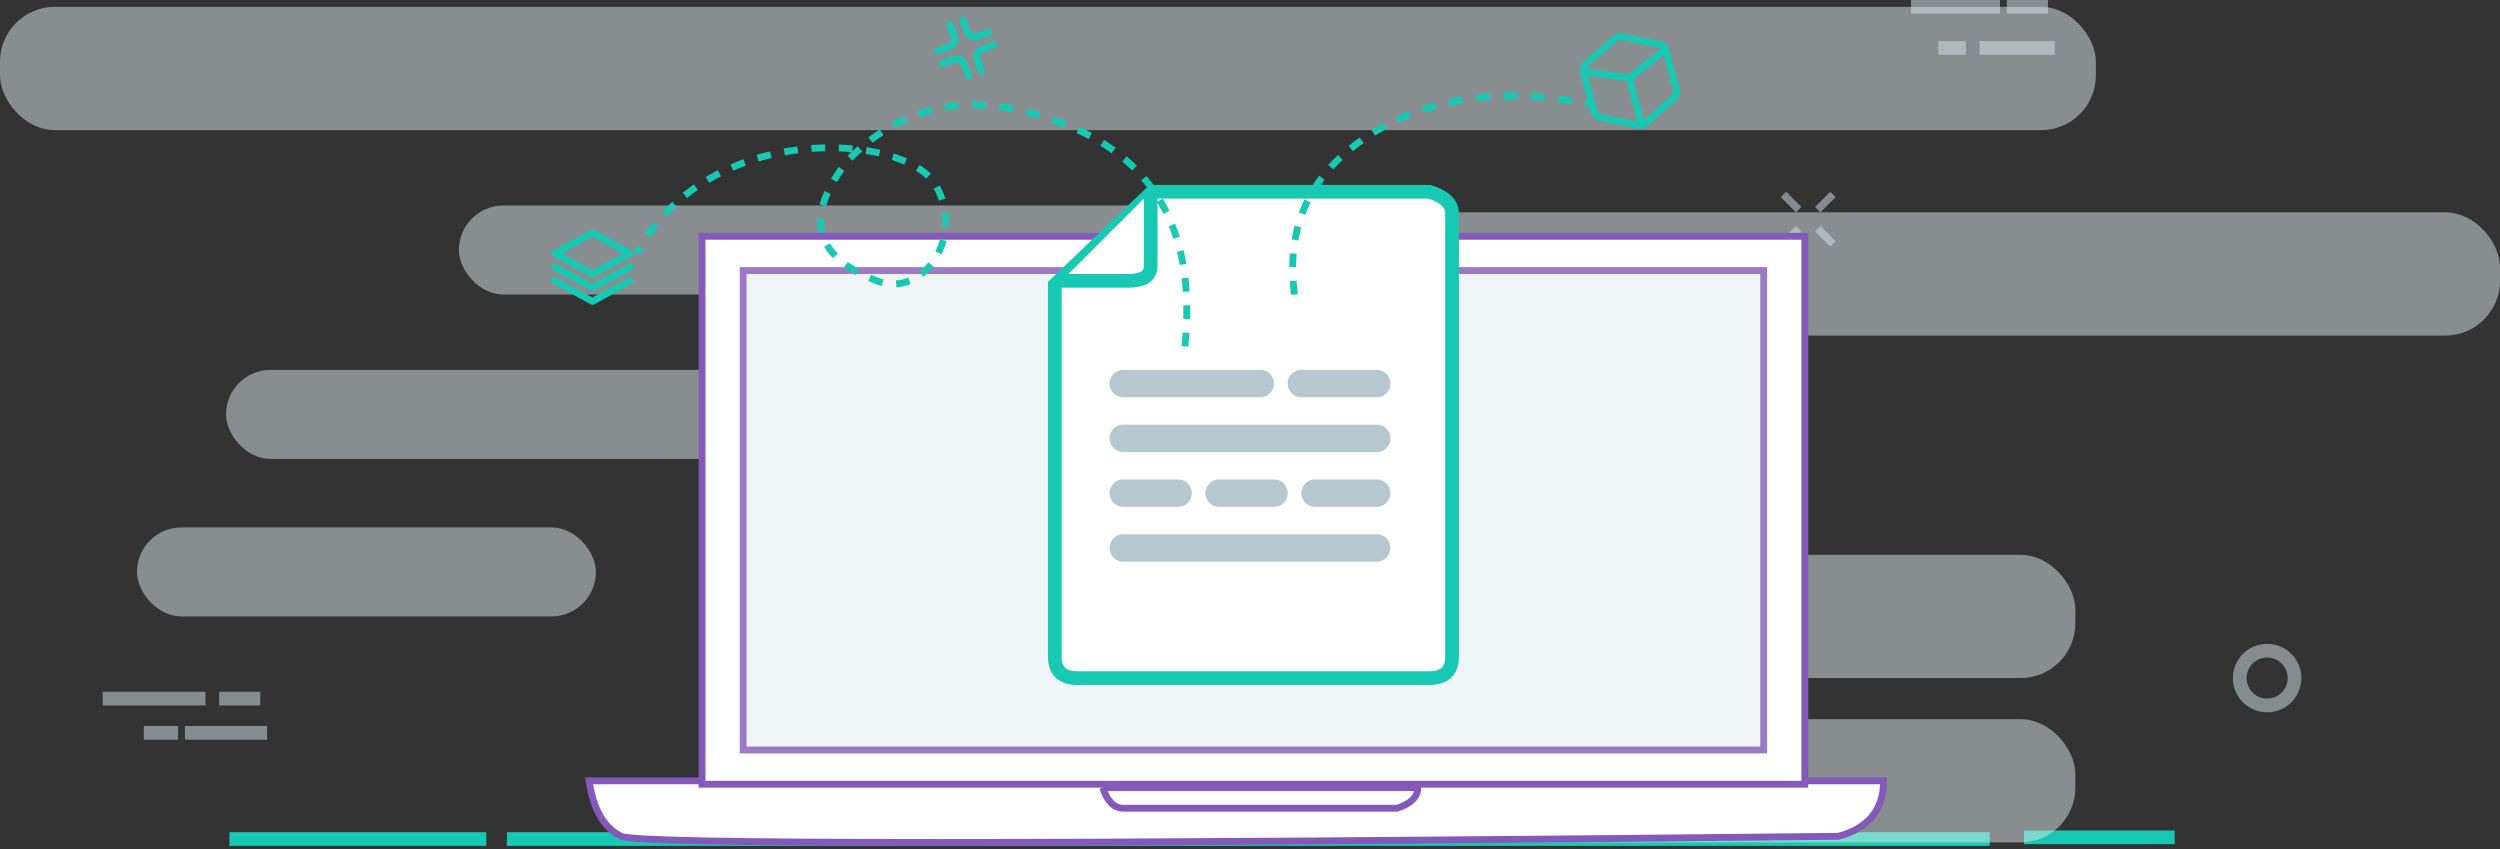 <svg xmlns="http://www.w3.org/2000/svg" width="365" height="124" viewBox="0 0 365 124">
    <rect x="0" y="0" width="365" height="124" fill="#333333" stroke="none"/>
    <g fill="none" fill-rule="evenodd">
        <path stroke="#17C9B2" stroke-linecap="square" stroke-width="2" d="M75 122.5h214.5M34.5 122.5H70M296.5 122.25h20"/>
        <g transform="translate(15)">
            <path fill="#858C8F" d="M250.784 31l-.784-.784L252.216 28l.784.784L250.784 31zm-3.568 0L245 28.784l.784-.784L248 30.216l-.784.784zm3.568 2L253 35.216l-.784.784L250 33.784l.784-.784zm-3.568 0l.784.784L245.784 36l-.784-.784L247.216 33z"/>
            <circle cx="316" cy="99" r="4" stroke="#858C8F" stroke-width="2"/>
            <path fill="#858C8F" d="M0 103v-2h15v2H0zm12 5v-2h12v2H12zm5-5v-2h6v2h-6zm-11 5v-2h5v2H6zM264 2V0h13v2h-13zm10 6V6h11v2h-11zm4-6V0h6v2h-6zm-10 6V6h4v2h-4z"/>
        </g>
        <g fill="#D9E4EA" opacity=".509" transform="translate(0 1)">
            <rect width="67" height="13" x="20" y="76" rx="6.5"/>
            <rect width="116" height="13" x="67" y="29" rx="6.5"/>
            <rect width="306" height="18" rx="8"/>
            <rect width="168" height="18" x="197" y="30" rx="8"/>
            <rect width="106" height="18" x="197" y="80" rx="8"/>
            <rect width="162" height="18" x="141" y="104" rx="8"/>
            <rect width="222" height="13" x="33" y="53" rx="6.5"/>
        </g>
        <g stroke="#8459B9">
            <path fill="#FFF" d="M102.925 114H86c.627 4.2 2.194 6.9 4.701 8.1 2.508 1.2 61.747 1.2 177.717 0 4.388-1.2 6.582-3.9 6.582-8.1h-20.687"/>
            <path fill="#FFF" d="M102.5 34.5h161v80h-161z"/>
            <path fill="#EBF1F4" d="M108.5 39.5h149v70h-149z" opacity=".8"/>
            <path d="M161 115c.667 2 1.667 3 3 3h40c2-.667 3-1.667 3-3h-46z"/>
        </g>
        <path fill="#FFF" stroke="#17C9B2" stroke-width="2" d="M168.226 28h40.491c2.189.696 3.283 1.74 3.283 3.132v64.736c0 2.088-1.094 3.132-3.283 3.132h-51.434c-2.189 0-3.283-1.044-3.283-3.132V41.574L168.226 28z"/>
        <path fill="#B7C7CF" d="M164 54h20a2 2 0 1 1 0 4h-20a2 2 0 1 1 0-4zm0 8h37a2 2 0 1 1 0 4h-37a2 2 0 1 1 0-4zm0 16h37a2 2 0 1 1 0 4h-37a2 2 0 1 1 0-4zm26-24h11a2 2 0 1 1 0 4h-11a2 2 0 1 1 0-4zm2 16h9a2 2 0 1 1 0 4h-9a2 2 0 1 1 0-4zm-14 0h8a2 2 0 1 1 0 4h-8a2 2 0 1 1 0-4zm-14 0h8a2 2 0 1 1 0 4h-8a2 2 0 1 1 0-4z"/>
        <path fill="#FFF" stroke="#17C9B2" stroke-width="2" d="M155 41h9.75c2.167 0 3.25-.722 3.25-2.167V28"/>
        <path stroke="#17C9B2" stroke-dasharray="2" d="M189 43c-1.333-10.027 2.333-17.798 11-23.313 8.667-5.515 19.333-7.019 32-4.512"/>
        <g stroke="#17C9B2" stroke-linecap="round" stroke-linejoin="round">
            <path d="M236.82 5.364l5.45 1.104c.462.093.831.438.953.892l1.527 5.7c.122.453-.026.937-.38 1.249l-4.166 3.68a1.25 1.25 0 0 1-1.076.288l-5.448-1.104a1.238 1.238 0 0 1-.95-.9l-1.525-5.693a1.238 1.238 0 0 1 .38-1.25l4.166-3.68a1.25 1.25 0 0 1 1.07-.286z"/>
            <path d="M231.164 10.426l6.699.965 5.319-4.185M239.703 18.259l-1.84-6.868"/>
        </g>
        <path stroke="#17C9B2" stroke-dasharray="2" d="M172.998 50.565c1.646-16.151-4.016-26.883-16.986-32.195-12.97-5.313-23.662-3.678-32.077 4.903C117.3 31.469 118.655 37.378 128 41c6.888 2.67 13.014-6.619 8.562-14.046C131.955 19.267 103.164 17.61 93 37"/>
        <g stroke="#17C9B2" stroke-linecap="round" stroke-linejoin="round">
            <path d="M138.692 3.583l.616 1.692a1.2 1.2 0 0 1-.717 1.538l-1.692.615m7.518-2.736l-1.692.616a1.2 1.2 0 0 1-1.538-.717l-.615-1.692m2.736 7.518l-.616-1.692a1.2 1.2 0 0 1 .717-1.538l1.692-.615m-7.518 2.736l1.692-.616a1.2 1.2 0 0 1 1.538.717l.615 1.692"/>
        </g>
        <g stroke="#17C9B2" stroke-linecap="round" stroke-linejoin="round">
            <path d="M86.5 34L81 37l5.5 3 5.5-3zM81 41l5.5 3 5.5-3"/>
            <path d="M81 39l5.5 3 5.5-3"/>
        </g>
    </g>
</svg>
